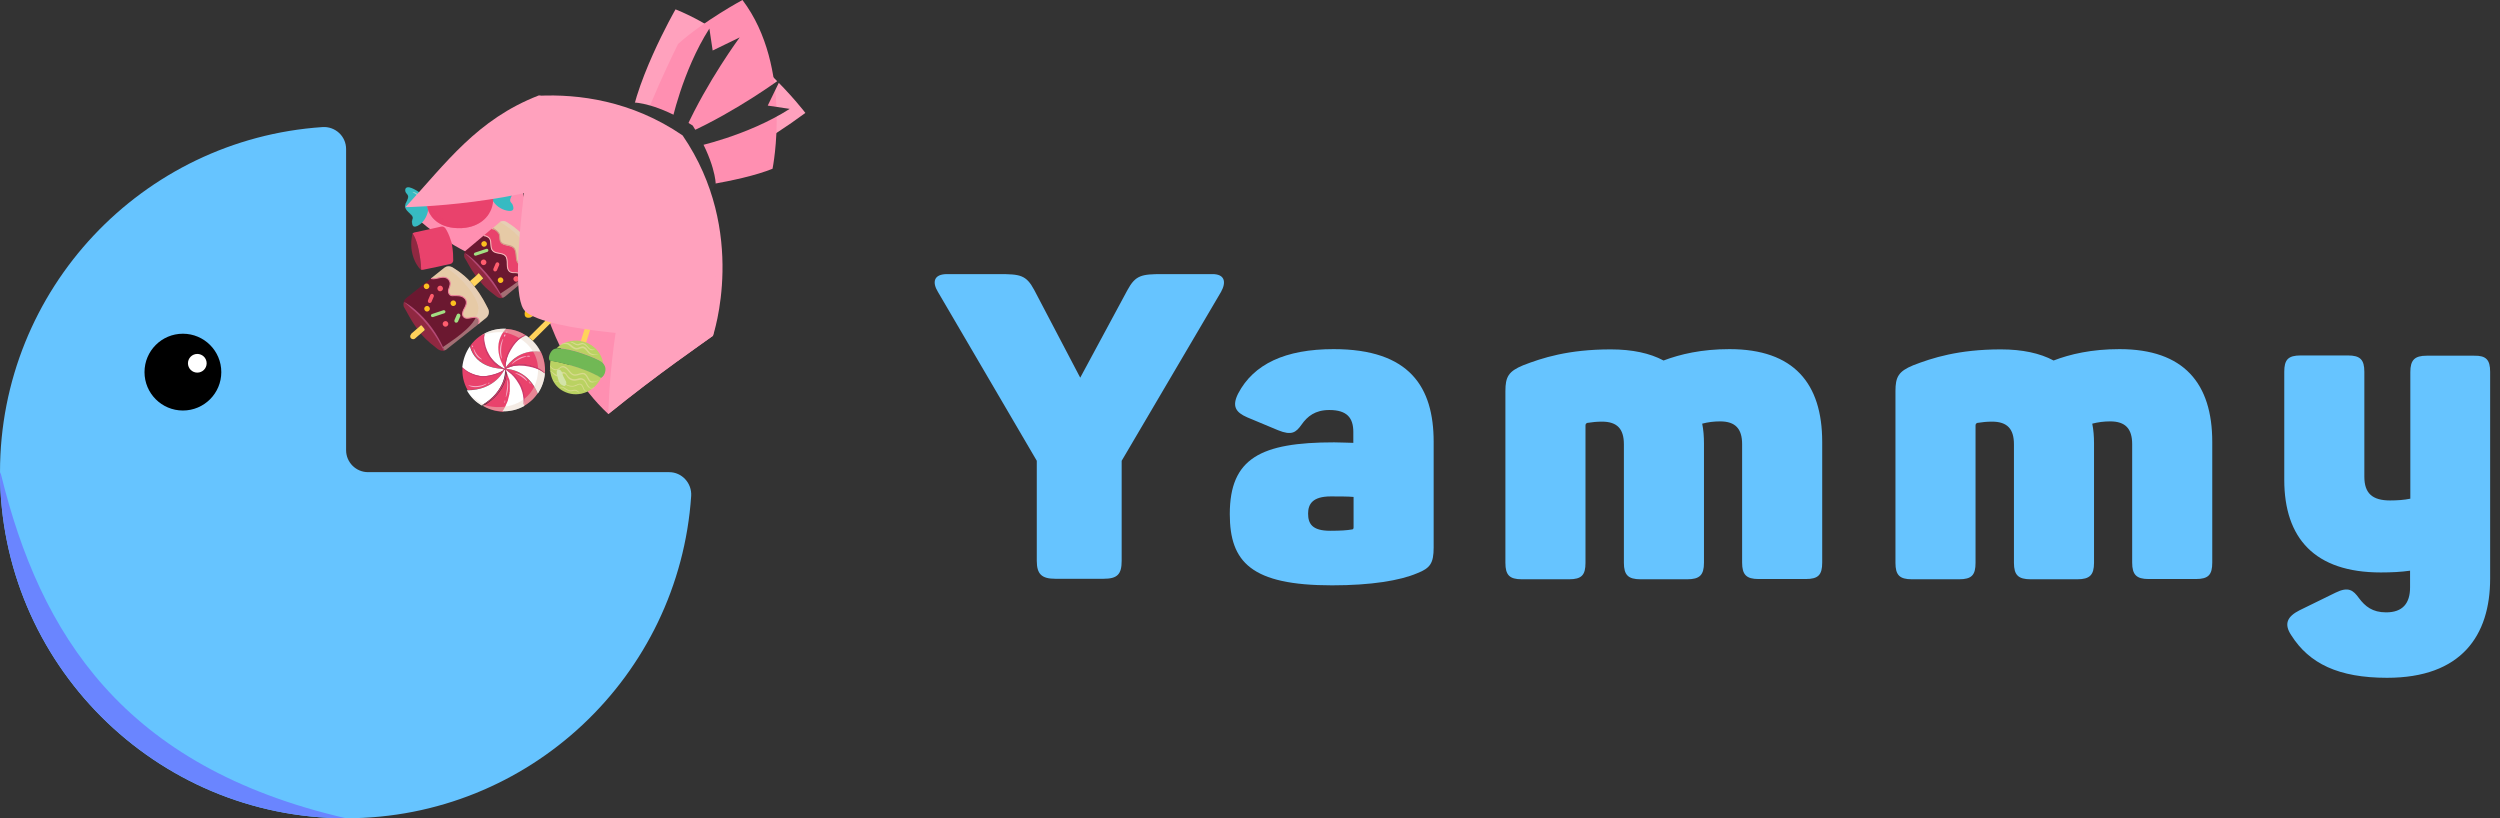 <?xml version="1.0" encoding="utf-8"?>
<!-- Generator: Adobe Illustrator 21.0.0, SVG Export Plug-In . SVG Version: 6.00 Build 0)  -->
<svg version="1.1" id="Слой_1_копия_2" xmlns="http://www.w3.org/2000/svg" xmlns:xlink="http://www.w3.org/1999/xlink"
	 x="0px" y="0px" viewBox="0 0 989.6 323.9" enable-background="new 0 0 989.6 323.9" xml:space="preserve">
<rect x="0" y="0" width="989.6" height="323.9" fill="#333333" stroke="none"/>
<path fill="#66C4FF" d="M264.9,186.9H145.7c-4.8,0-8.7-3.9-8.7-8.7V59c0-5.1-4.3-9-9.3-8.7C56.3,55.1,0,114.4,0,186.9
	c0,75.6,61.4,137,137,137c72.5,0,131.8-56.3,136.6-127.6C273.9,191.2,269.9,186.9,264.9,186.9z"/>
<path fill="#FFA1BD" d="M267.1,71.9c0,0,21.5-4.9,51.7-27.2c0,0-22.1-29.2-51.4-41c0,0-17.9,31.2-18.4,50.1L267.1,71.9z"/>
<path fill="#FF8FB1" d="M267,75.1c0,0,25.5-2.9,38.8-8.3c0,0,8.2-40.2-11.9-66.8c0,0-15.1,8.1-25.5,17.4c0,0-14.4,29-17.1,42
	L267,75.1z"/>
<path fill="#363636" d="M266.9,57l13.9,19.8l2.5-4.1c0,0-0.1-8.8-9.1-23c-14.2-9-23-9.1-23-9.1l-4.1,2.5L266.9,57z"/>
<path fill="#FFA1BD" d="M236.2,87.6l46,45.4c0,0,14.1-41.3-12-79.4c-20.3-13.9-41.5-16.4-56.9-15.7c-6.9,6.9-12.7,13.5-12.7,13.5
	L236.2,87.6z"/>
<path fill="#FF8FB1" d="M212.6,110.4c0,0,5.7,32.6,28.2,53.5c19.9-16.1,36.8-27.6,41.3-30.9L212.6,110.4z"/>
<path fill="#FF8FB1" d="M214.1,110.2c0,0-32.6-5.7-53.5-28.2c19.6-16.3,34.5-29.7,40.4-34.8L214.1,110.2z"/>
<path fill="#363636" d="M274.8,58.2c0,0,20.9-4.3,37.8-15.1l-8.7-1.3l5.2-10.7c0,0-17.3,12.8-36.5,21.5L274.8,58.2z"/>
<path fill="#363636" d="M265.7,49.1c0,0,4.3-20.9,15.1-37.8l1.3,8.7l10.7-5.2c0,0-12.8,17.3-21.5,36.5L265.7,49.1z"/>
<path fill="#6A85FF" d="M0,186.9c0,75.6,61.4,137,137,137l0,0C48.7,303.6,15.9,251,0.4,187.8L0,186.9z"/>
<circle cx="72.4" cy="147.3" r="15.2"/>
<circle fill="#FFFFFF" cx="78.1" cy="143.8" r="3.7"/>
<path opacity="0.46" fill="#E7D4C5" enable-background="new    " d="M242.6,144.9c0,0,2.3-0.4,7.2,1.3c4.4,1.5,6.6,2.7,6.9,3
	C256.4,149.6,248.3,150.5,242.6,144.9z"/>
<path fill="#E6CAA6" d="M259.6,136.2c-1.1-0.6-2.7-1.6-5.5-2.6c-0.5-0.2-1-0.3-1.5-0.4c-2.4-0.6-4.3-0.6-5.3-0.6
	c-0.7,0-1.4,0.5-1.6,1.2L245,136l-0.8,2.6l-1.7,5.5c-0.1,0.3-0.1,0.6,0,0.9c0,0,2.3-0.4,7.2,1.3c4.4,1.5,6.6,2.7,6.9,3
	c0.1-0.2,0.2-0.4,0.3-0.6l1.8-5.6l0.7-2.1l0.9-2.8C260.7,137.3,260.3,136.5,259.6,136.2z"/>
<path fill="#902841" d="M163.3,92.4c0,0,1.5,1.8,2.5,6.9c0.9,4.6,0.9,7.1,0.9,7.5C166.1,106.7,161.2,101,163.3,92.4z"/>
<path fill="#E9426C" d="M179.4,102.9c0-1.3,0-3.2-0.5-6.1c-0.1-0.5-0.2-1.1-0.4-1.5c-0.7-2.4-1.6-4-2.1-4.8c-0.4-0.6-1.1-1-1.8-0.8
	l-2.2,0.5l-2.7,0.6l-5.6,1.2c-0.3,0.1-0.6,0.2-0.8,0.4c0,0,1.5,1.8,2.5,6.9c0.9,4.6,0.9,7.1,0.9,7.5c0.2,0,0.4,0,0.7,0l5.8-1.2
	l2.2-0.5l2.8-0.6C178.9,104.4,179.5,103.7,179.4,102.9z"/>
<g>
	<path fill="#6B1830" d="M191.4,93.3c0.8,0,1.8,0.5,2.3,1.1c1,1.4,0.2,3.5,1.2,4.8c1.2,1.4,3.7,0.7,5,2c0.9,0.8,0.8,2.2,0.8,3.4
		c0,1.2,0.3,2.6,1.3,3.1c0.8,0.4,1.8,0.1,2.7,0.3c1.2,0.3,2.3,2.1,2.3,3.5l-7.1,5.9c-0.3,0.2-0.6,0.4-0.9,0.5
		c-0.3-0.6-2.1-4.1-6.7-9.8c-5.1-6.3-8.6-7.8-8.6-7.8c0.1-0.4,0.4-0.9,0.8-1.2L191.4,93.3z"/>
	<path fill="#902841" d="M183.8,100.3c0,0,3.4,1.4,8.6,7.8c4.6,5.7,6.4,9.2,6.7,9.8c-0.8,0.3-1.8,0.1-2.5-0.5
		c-1.3-1.1-3.8-2.6-6.5-5.9l1.3-1.2l-1.8-2.1l-1.2,1.1c-2.3-3.1-3.3-5.4-4.2-6.8C183.7,101.9,183.6,101.1,183.8,100.3z"/>
	<path fill="#FFD35B" d="M220.1,81.4c0.5-0.4,1.2-0.3,1.7,0.2s0.4,1.3-0.1,1.8l-13,11.6c-0.5-0.7-1.1-1.3-1.6-1.9L220,81.5
		L220.1,81.4z"/>
	<path fill="#E9426C" d="M194.7,90.5c1.4,0.1,2.7,1.1,3.1,2.4c0.2,0.9,0,2,0.5,2.8c1,1.6,3.7,1,5.1,2.3c1.7,1.7,0.3,5.3,2.3,6.5
		c0.8,0.5,2,0.3,2.8,0.8c1.3,0.7,1.5,2.3,1.3,3.8l-2.7,2.3c0.1-1.4-1.1-3.2-2.3-3.5c-0.9-0.2-1.9,0.1-2.7-0.3
		c-1.1-0.5-1.3-1.9-1.3-3.1s0-2.6-0.8-3.4c-1.3-1.3-3.8-0.6-5-2c-1.1-1.3-0.3-3.4-1.2-4.8c-0.5-0.6-1.4-1.1-2.3-1.1L194.7,90.5z"/>
	<path fill="#E6CAA6" d="M200.5,87.9c1.3,0.8,3.8,2.3,6.5,5.2c0.5,0.6,1.1,1.2,1.6,1.9c2.9,3.6,4.2,6.4,5.2,8.1
		c0.6,1.1,0.4,2.5-0.6,3.3l-3.5,2.9c0.2-1.5-0.1-3.1-1.3-3.8c-0.9-0.5-2-0.3-2.8-0.8c-2.1-1.2-0.6-4.9-2.3-6.5
		c-1.4-1.3-4.1-0.7-5.1-2.3c-0.5-0.8-0.3-1.9-0.5-2.8c-0.3-1.4-1.7-2.4-3.1-2.4l2.7-2.3C198.3,87.4,199.5,87.3,200.5,87.9z"/>
	<path fill="#6B1830" d="M170.6,110.2c0.1,0,0.2,0.1,0.3,0.1c1.9,0.3,4-1.1,5.8-0.3c0.9,0.4,1.6,1.4,1.5,2.4c0,0.8-0.4,1.5-0.6,2.2
		c-0.2,0.7-0.1,1.6,0.5,2.1c0.4,0.4,1.1,0.4,1.6,0.3c1,0,2.1,0,3,0.3c1,0.4,1.8,1.1,1.9,2.2c0.1,1.1-0.5,2.1-1,3c-0.5,1-0.8,2.3,0,3
		c1.4,1.4,4.4-0.9,5.7,0.7c0.5,0.6,0.4,1.3,0.1,2L177,138c-0.3,0.3-0.7,0.4-1,0.6c-0.3-0.7-2.1-4.5-7-10.7c-5.4-6.9-9.2-8.5-9.2-8.5
		c0.2-0.5,0.5-0.9,0.9-1.3L170.6,110.2z"/>
	<path fill="#902841" d="M159.9,119.5c0,0,3.8,1.6,9.2,8.5c4.9,6.3,6.7,10,7,10.7c-0.9,0.3-2,0.1-2.8-0.5c-1.3-1.1-3.9-2.8-6.7-6.1
		l1.7-1.5l-1.7-1.8l-1.5,1.3c-2.8-3.8-4-6.7-5-8.2C159.6,121.2,159.6,120.3,159.9,119.5z"/>
	<path fill="#E6CAA6" d="M179.1,105.8c1.4,0.9,4.1,2.5,6.9,5.5c0.6,0.6,1.2,1.4,1.8,2.1l0,0c3.1,4,4.4,6.9,5.4,8.8
		c0.6,1.2,0.3,2.7-0.8,3.6l-3,2.4c0.3-0.7,0.3-1.4-0.1-2c-1.3-1.6-4.3,0.7-5.7-0.7c-0.8-0.8-0.5-2.1,0-3c0.5-1,1.2-1.9,1-3
		c-0.1-1-1-1.8-1.9-2.2c-1-0.4-2-0.3-3-0.3c-0.6,0-1.2,0-1.6-0.3c-0.6-0.5-0.7-1.4-0.5-2.1s0.5-1.5,0.6-2.2c0-1-0.6-2-1.5-2.4
		c-1.8-0.8-3.9,0.6-5.8,0.3c-0.1,0-0.2,0-0.3-0.1l5-4C176.6,105.3,178,105.2,179.1,105.8z"/>
	<path fill="#FFD35B" d="M167.7,129.8c-0.3-0.4-0.6-0.8-1-1.1l-1.7,1.5l-2.1,1.8c-1.5,1.8,0.6,2.8,1.4,2c0.5-0.5,2.2-1.9,2.2-1.9
		l1.7-1.5l-0.2-0.3C168,130.1,167.9,130,167.7,129.8z"/>
	<path fill="#FFD35B" d="M188.3,109.3l-2.3,2c0.6,0.6,1.2,1.4,1.8,2.1l2.2-2l1.3-1.2l-1.8-2.1L188.3,109.3z"/>
	
		<ellipse id="XMLID_48_" transform="matrix(0.826 -0.564 0.564 0.826 -41.639 121.668)" fill="#FF5D6E" cx="176.3" cy="128.3" rx="1.1" ry="1.1"/>
	
		<ellipse id="XMLID_47_" transform="matrix(0.826 -0.564 0.564 0.826 -36.486 122.009)" fill="#FCC01F" cx="179.4" cy="120.1" rx="1.1" ry="1.1"/>
	
		<ellipse id="XMLID_46_" transform="matrix(0.826 -0.564 0.564 0.826 -39.523 116.512)" fill="#FCC01F" cx="169" cy="122.3" rx="1.1" ry="1.1"/>
	
		<ellipse id="XMLID_45_" transform="matrix(0.826 -0.564 0.564 0.826 -25.264 125.961)" fill="#FF5D6E" cx="191.4" cy="103.9" rx="1.1" ry="1.1"/>
	
		<ellipse id="XMLID_44_" transform="matrix(0.826 -0.564 0.564 0.826 -26.742 134.358)" fill="#FF5D6E" cx="204.3" cy="110.5" rx="1.1" ry="1.1"/>
	
		<ellipse id="XMLID_43_" transform="matrix(0.826 -0.564 0.564 0.826 -28.09 130.957)" fill="#FCC01F" cx="198.1" cy="111" rx="1.1" ry="1.1"/>
	
		<ellipse id="XMLID_42_" transform="matrix(0.826 -0.563 0.563 0.826 -21.042 124.781)" fill="#FCC01F" cx="191.7" cy="96.5" rx="1.1" ry="1.1"/>
	
		<ellipse id="XMLID_41_" transform="matrix(0.826 -0.564 0.564 0.826 -34.117 118.029)" fill="#FF5D6E" cx="174.2" cy="114.3" rx="1.1" ry="1.1"/>
	
		<ellipse id="XMLID_40_" transform="matrix(0.826 -0.564 0.564 0.826 -34.543 114.864)" fill="#FCC01F" cx="168.8" cy="113.4" rx="1.1" ry="1.1"/>
	<path id="XMLID_39_" fill="#A3DE83" d="M176.3,123.2L176.3,123.2c0.1,0.3-0.1,0.7-0.4,0.8l-4.5,1.5c-0.3,0.1-0.7-0.1-0.8-0.4l0,0
		c-0.1-0.3,0.1-0.7,0.4-0.8l4.5-1.5C175.8,122.7,176.2,122.9,176.3,123.2z"/>
	<path id="XMLID_37_" fill="#A3DE83" d="M193.3,98.9L193.3,98.9c0.1,0.3-0.1,0.7-0.4,0.8l-4.5,1.5c-0.3,0.1-0.7-0.1-0.8-0.4l0,0
		c-0.1-0.3,0.1-0.7,0.4-0.8l4.5-1.5C192.9,98.4,193.2,98.6,193.3,98.9z"/>
	<path id="XMLID_36_" fill="#FF5D6E" d="M171.3,116.4L171.3,116.4c0.4,0.2,0.5,0.6,0.4,1l-0.9,2.1c-0.2,0.4-0.6,0.5-1,0.4l0,0
		c-0.4-0.2-0.5-0.6-0.4-1l0.9-2.1C170.5,116.4,170.9,116.2,171.3,116.4z"/>
	<path id="XMLID_35_" fill="#A3DE83" d="M181.8,124.2L181.8,124.2c0.4,0.2,0.5,0.6,0.4,1l-0.9,2.1c-0.2,0.4-0.6,0.5-1,0.4l0,0
		c-0.4-0.2-0.5-0.6-0.4-1l0.9-2.1C181,124.2,181.4,124,181.8,124.2z"/>
	<path id="XMLID_34_" fill="#FF5D6E" d="M197.2,103.9L197.2,103.9c0.4,0.2,0.5,0.6,0.4,1l-0.9,2.1c-0.2,0.4-0.6,0.5-1,0.4l0,0
		c-0.4-0.2-0.5-0.6-0.4-1l0.9-2.1C196.4,103.9,196.8,103.7,197.2,103.9z"/>
	<path opacity="0.46" fill="#E7D4C5" enable-background="new    " d="M178.2,107c3.3,2.4,6.2,5.4,8.5,8.7c0.9,1.4,1.8,2.8,2.3,4.4
		c0.5,1.3,0.5,2.7,0,4.1c-1.1,3.3-3.9,5.9-6.5,8c-2.3,1.9-4.8,3.5-7.2,5.2c0.4,0.7,0.6,1.1,0.7,1.3c0.4-0.1,0.7-0.3,1-0.6l12.4-9.8
		l3-2.4c1.1-0.9,1.4-2.4,0.8-3.6c-1-1.9-2.4-4.8-5.4-8.8l0,0c-0.6-0.8-1.2-1.5-1.8-2.1c-2.8-3-5.5-4.6-6.9-5.5
		c-0.8-0.5-1.9-0.6-2.8-0.2C177,106.1,177.6,106.6,178.2,107z"/>
	<path opacity="0.46" fill="#E7D4C5" enable-background="new    " d="M205.5,93.8c2.2,2.4,4.1,5.3,4.7,8.6c0.6,3.2-1.8,6-4,8
		c-2.5,2.2-5.3,3.9-8.1,5.8c0.5,0.9,0.8,1.5,0.9,1.7c0.3-0.1,0.6-0.3,0.9-0.5l7.1-5.9l2.7-2.3l3.5-2.9c0.9-0.8,1.2-2.2,0.6-3.3
		c-1-1.7-2.3-4.4-5.2-8.1c-0.5-0.7-1.1-1.3-1.6-1.9c-2.7-2.9-5.2-4.3-6.5-5.2c-0.8-0.5-1.9-0.5-2.7,0
		C200.7,89.4,203.3,91.5,205.5,93.8z"/>
	<g>
		<g>
			<g>
				<path fill="#B54976" d="M160,119.6c0,0,0.3,0.1,0.9,0.5c0.6,0.3,1.3,0.9,2.2,1.5c1.8,1.4,4.2,3.6,6.4,6.3s3.9,5.5,4.9,7.5
					c0.5,1,0.9,1.9,1.1,2.5c0.2,0.6,0.4,0.9,0.3,1c-0.1,0-0.7-1.2-1.8-3.2s-2.8-4.6-5-7.3s-4.5-4.9-6.2-6.3
					C161.2,120.5,160,119.7,160,119.6z"/>
			</g>
		</g>
	</g>
	<g>
		<g>
			<g>
				<path fill="#B54976" d="M184,100.2c0-0.1,1.2,0.6,2.8,2s3.6,3.5,5.7,5.9c2.1,2.4,3.8,4.8,4.8,6.7c1.1,1.8,1.6,3,1.5,3
					s-0.8-1.1-1.9-2.8c-1.2-1.7-2.9-4.1-4.9-6.5c-2.1-2.4-4-4.5-5.5-6C185,101.1,184,100.3,184,100.2z"/>
			</g>
		</g>
	</g>
	<path fill="none" stroke="#D39A88" stroke-width="0.41" stroke-miterlimit="10" d="M195.2,90.4c0.8,0.4,2.3,1.6,2.5,2.5
		s0,2,0.5,2.8c1,1.6,3.7,1,5.1,2.3c1.7,1.7,0.3,5.3,2.3,6.5c0.8,0.5,2,0.3,2.8,0.8c1.3,0.7,1.5,2.3,1.3,3.8"/>
	<path fill="none" stroke="#F6B4B7" stroke-width="0.41" stroke-miterlimit="10" d="M207.1,111.5c0.1-1.4-1.1-3.2-2.3-3.5
		c-0.9-0.2-1.9,0.1-2.7-0.3c-1.1-0.5-1.3-1.9-1.3-3.1s0-2.6-0.8-3.4c-1.3-1.3-3.8-0.6-5-2c-1.1-1.3-0.3-3.4-1.2-4.8
		c-0.5-0.6-1.4-1.1-2.3-1.1"/>
	<path fill="none" stroke="#EF7F9A" stroke-width="0.41" stroke-miterlimit="10" d="M170.6,110.2c0.1,0,0.2,0.1,0.3,0.1
		c1.9,0.3,4-1.1,5.8-0.3c0.9,0.4,1.6,1.4,1.5,2.4c0,0.8-0.4,1.5-0.6,2.2c-0.2,0.7-0.1,1.6,0.5,2.1c0.4,0.4,1.1,0.4,1.6,0.3
		c1,0,2.1,0,3,0.3c1,0.4,1.8,1.1,1.9,2.2c0.1,1.1-0.5,2.1-1,3c-0.5,1-0.8,2.3,0,3c1.4,1.4,4.4-0.9,5.7,0.7c0.5,0.6,0.4,1.3,0.1,2"/>
</g>
<g>
	<g>
		<path fill="none" d="M214,139.1c0.1,0,0.2,0,0.3,0"/>
		<g>
			<path fill="#E9426C" d="M200.2,146.5c0,0,0.1,0.1,0.2,0.2c0,0,0,0,0,0.1c0,0,0.1,0.1,0.1,0.2l0,0c0,0.1,0.1,0.1,0.1,0.2l0,0
				c0,0,0,0.1,0.1,0.1c0,0,0,0.1,0.1,0.1c0,0.1,0.1,0.2,0.1,0.3s0.1,0.2,0.1,0.3s0.1,0.2,0.1,0.3s0,0.1,0.1,0.2
				c0,0.1,0.1,0.3,0.1,0.4c0.1,0.2,0.1,0.3,0.2,0.5c0,0.1,0.1,0.2,0.1,0.3s0,0.2,0.1,0.3c0,0.1,0,0.2,0.1,0.2c0,0.1,0,0.2,0.1,0.3
				c0,0.1,0,0.2,0.1,0.3c0,0.3,0.1,0.5,0.1,0.8c0,0.1,0,0.2,0,0.3s0,0.2,0,0.3l0,0c0,0.1,0,0.2,0,0.3s0,0.2,0,0.3c0,0.2,0,0.3,0,0.5
				c0,0.1,0,0.2,0,0.3s0,0.2,0,0.3c0,0.2,0,0.4,0,0.7c0,0.1,0,0.2,0,0.3s0,0.2,0,0.3s0,0.3-0.1,0.4c0,0.1,0,0.2,0,0.3
				c0,0.2-0.1,0.3-0.1,0.5c0,0.1-0.1,0.2-0.1,0.4c-0.1,0.3-0.1,0.5-0.2,0.8c0,0.1-0.1,0.3-0.1,0.4c0,0.1-0.1,0.3-0.1,0.4
				c0,0.1-0.1,0.3-0.1,0.4c0,0.1-0.1,0.2-0.1,0.3l0,0l-0.1,0.2c0,0.1-0.1,0.2-0.1,0.3c-0.1,0.1-0.1,0.3-0.2,0.4
				c-0.1,0.1-0.1,0.3-0.2,0.4c-0.1,0.2-0.2,0.3-0.2,0.5c-0.1,0.3-0.3,0.5-0.4,0.8c-0.2,0.4-0.5,0.9-0.8,1.3
				c-2.8-0.1-5.5-0.9-7.9-2.3c9.6-5.6,9.3-13.5,9.3-13.5l0,0c0,0,0,0,0-0.1c0,0,0-0.1,0-0.2C200.2,146.7,200.2,146.6,200.2,146.5z"
				/>
			<path fill="#E9426C" d="M183.1,145.2c7,7.2,16.3,1.3,16.3,1.3s0.1-0.1,0.3-0.2c-0.1,0.1-0.1,0.1-0.1,0.1s-3.3,8-14.5,8
				C183.5,151.6,182.8,148.4,183.1,145.2z"/>
			<path fill="#E9426C" d="M187.8,134.9c1.2-1.2,2.5-2.2,4-2.9c-1.6,8.3,5.7,12.9,7.7,14c-1.3,0-11-0.1-13.4-8.9
				C186.5,136.3,187.1,135.6,187.8,134.9z"/>
			<path fill="#E9426C" d="M208.2,132.8c-7.1,2.9-8,9.7-8.1,12.8c-0.1,0.2-0.2,0.3-0.3,0.4l0,0c0,0,0,0-0.1,0l0,0
				c-1.3-1.9-5.4-9.5,0.4-15.8C203,130.3,205.8,131.2,208.2,132.8z"/>
			<path fill="#E9426C" d="M214,139.1c1.4,2.7,1.9,5.7,1.7,8.6c-7.1-5.4-13.2-3-15.4-1.8l0,0c0,0,0,0-0.1,0l0,0c0-0.1,0-0.3,0-0.4
				C201.7,143.4,206.2,138.1,214,139.1z"/>
			<path fill="#FFFFFF" d="M208.2,132.8c0.4,0.2,0.7,0.5,1.1,0.8c0.6,0.4,1.1,0.9,1.6,1.4c1.3,1.3,2.3,2.7,3,4.2
				c-7.8-1-12.3,4.2-13.8,6.4C200.2,142.5,201.2,135.6,208.2,132.8z"/>
			<path fill="#E9426C" d="M200.1,146C200.2,146,200.2,146,200.1,146c2.2,0.1,9.1,1.1,12.7,9.7c-0.6,0.8-1.2,1.6-1.9,2.3
				c-1.1,1.1-2.3,2-3.5,2.7c0.6-10-6-13.8-7.3-14.4l0,0C200.2,146.2,200.1,146.1,200.1,146z"/>
			<path fill="#FFFFFF" d="M200.2,146L200.2,146c2.2-1.2,8.4-3.6,15.5,1.8c-0.2,2.8-1.2,5.6-2.8,8
				C209.3,147.1,202.3,146.1,200.2,146z"/>
			<path fill="#FFFFFF" d="M199.6,146.4c0,0,0,0,0.1-0.1c0.1,0,0.1-0.1,0.2-0.1h0.1c0,0,0,0,0.1,0l0,0c0.1,0.1,0.1,0.2,0.1,0.2v-0.1
				c1.3,0.6,7.9,4.4,7.3,14.4c-2.6,1.5-5.6,2.2-8.6,2.1c0.3-0.4,0.6-0.9,0.8-1.3c0.2-0.3,0.3-0.5,0.4-0.8c0.1-0.2,0.2-0.3,0.2-0.5
				c0.1-0.1,0.1-0.3,0.2-0.4c0.1-0.1,0.1-0.3,0.2-0.4c0-0.1,0.1-0.2,0.1-0.3l0.1-0.2l0,0c0-0.1,0.1-0.2,0.1-0.3
				c0.1-0.1,0.1-0.3,0.1-0.4c0-0.1,0.1-0.3,0.1-0.4c0-0.1,0.1-0.3,0.1-0.4c0.1-0.3,0.1-0.5,0.2-0.8c0-0.1,0.1-0.2,0.1-0.4
				s0.1-0.3,0.1-0.5c0-0.1,0-0.2,0-0.3s0-0.3,0.1-0.4c0-0.1,0-0.2,0-0.3s0-0.2,0-0.3c0-0.2,0-0.5,0-0.7c0-0.1,0-0.2,0-0.3
				s0-0.2,0-0.3c0-0.2,0-0.3,0-0.5c0-0.1,0-0.2,0-0.3s0-0.2,0-0.3l0,0c0-0.1,0-0.2,0-0.3s0-0.2,0-0.3c0-0.3-0.1-0.6-0.1-0.8
				c0-0.1,0-0.2-0.1-0.3c0-0.1,0-0.2-0.1-0.3c0-0.1,0-0.2-0.1-0.2c0-0.1,0-0.2-0.1-0.3c0-0.1-0.1-0.2-0.1-0.3
				c-0.1-0.2-0.1-0.4-0.2-0.5c0-0.1-0.1-0.3-0.1-0.4c0-0.1,0-0.1-0.1-0.2c0-0.1-0.1-0.2-0.1-0.3s-0.1-0.2-0.1-0.3s-0.1-0.2-0.1-0.3
				c0,0,0-0.1-0.1-0.1c0,0,0-0.1-0.1-0.1l0,0c0-0.1-0.1-0.1-0.1-0.2l0,0c0-0.1-0.1-0.1-0.1-0.2v-0.1c-0.1-0.1-0.1-0.2-0.2-0.2
				c0,0.1,0,0.3,0,0.4c0,0.1,0,0.1,0,0.2v0.1l0,0c0,0,0.4,7.8-9.3,13.5c-1.1-0.7-2.2-1.5-3.1-2.4c-1.1-1.1-2-2.3-2.7-3.6
				C196.2,154.5,199.6,146.4,199.6,146.4z"/>
			<path fill="#FFFFFF" d="M186,137.1c2.4,8.8,12.2,8.9,13.4,8.9c0.1,0.1,0.2,0.1,0.3,0.2c0,0.1-0.1,0.1-0.1,0.2
				c-0.2,0.1-0.3,0.2-0.3,0.2s-9.3,6-16.3-1.3C183.3,142.4,184.3,139.5,186,137.1z"/>
			<path fill="#FFFFFF" d="M191.8,132c2.6-1.4,5.6-2,8.5-1.9c-5.8,6.3-1.8,13.8-0.4,15.8c-0.1,0-0.2,0-0.2,0s0,0-0.1,0
				C197.5,144.9,190.1,140.3,191.8,132z"/>
			<path fill="none" d="M199.9,146L199.9,146c0.1-0.1,0.2-0.3,0.3-0.4c0,0.1,0,0.3,0,0.4l0,0c0,0,0,0,0.1,0c0,0,0,0-0.1,0
				c0,0.1,0,0.2,0,0.3l0,0v0.1c0,0-0.1-0.1-0.1-0.2l0,0H200c0,0,0,0-0.1,0s-0.1,0.1-0.2,0.1c0,0,0.1-0.1,0.1-0.2
				c-0.1,0-0.2-0.1-0.3-0.2c0.1,0,0.1,0,0.1,0S199.7,146,199.9,146L199.9,146C199.8,146,199.8,146,199.9,146z"/>
			<path fill="none" d="M200.1,146c-0.1,0-0.2,0.1-0.2,0.1s0,0-0.1,0"/>
			<path fill="none" d="M199.9,146c0.1,0,0.2,0,0.3,0"/>
			<path fill="none" d="M212.9,155.8L212.9,155.8"/>
			<path fill="none" d="M191.8,131.7c0,0.1,0,0.2-0.1,0.3"/>
			<path fill="none" d="M207.4,160.7C207.4,160.8,207.4,160.8,207.4,160.7"/>
			<path fill="none" d="M199.8,146.1C199.8,146.2,199.8,146.2,199.8,146.1"/>
			<path fill="none" d="M200,146.3c0,0,0.1,0,0.1,0.1"/>
			<path fill="none" d="M199.8,146L199.8,146c0.1,0.1,0.1,0.1,0.1,0.2l0.1,0.1"/>
			<line fill="none" x1="200.2" y1="146.5" x2="200.2" y2="146.5"/>
			<path fill="none" d="M200.3,130.1L200.3,130.1"/>
			<line fill="none" x1="200.2" y1="146.5" x2="200.2" y2="146.5"/>
			<path fill="none" d="M200.1,146L200.1,146"/>
			<path fill="none" d="M190.9,160.5L190.9,160.5"/>
			<path fill="none" d="M199.9,146C199.9,146,199.8,146,199.9,146c-0.1,0.1-0.1,0.1-0.1,0.2"/>
			<path fill="none" d="M185.1,154.5L185.1,154.5"/>
		</g>
		<path fill="#FFD35B" d="M209.3,133.5l22.8-22.7c0.4-0.4,1.1-0.4,1.5,0l0,0c0.4,0.4,0.4,1.1,0,1.5l-22.7,22.6
			C210.4,134.4,209.9,134,209.3,133.5z"/>
		<path opacity="0.46" fill="#E7D4C5" enable-background="new    " d="M208.8,159.8c-2.5,1.8-5.3,2.7-8.2,3c-3.2,0.2-6.4-0.4-9.2-2
			c-1.3-0.7-2.5-1.6-3.6-2.7c-0.4-0.4-0.7-0.8-1.1-1.2c1.9,1.3,4.1,3.3,6.4,3.8c8.5,1.8,17.4-1.8,19.5-10.9c2-8.8-3.7-15.8-11.9-18
			c-3-0.8-7.5,0-10.4,1.1c2.4-1.6,5.1-2.5,7.8-2.7c2.9-0.2,5.9,0.3,8.6,1.7c1.5,0.8,2.9,1.8,4.2,3c0.5,0.5,1,1,1.4,1.6
			c0.3,0.4,0.5,0.7,0.8,1.1c1.6,2.4,2.4,5.2,2.6,8c0.2,2.9-0.5,5.8-1.9,8.5c-0.7,1.4-1.7,2.8-2.9,4
			C210.2,158.7,209.5,159.3,208.8,159.8z"/>
		<g>
			<g>
				<g>
					<path fill="#CC396A" d="M191.8,132c0.1,0-0.3,1-0.1,2.6c0.1,0.8,0.3,1.7,0.6,2.8c0.3,1,0.8,2.1,1.4,3.1c0.6,1.1,1.4,2,2.1,2.8
						c0.7,0.8,1.5,1.4,2.1,1.8c1.4,0.9,2.3,1.3,2.3,1.4c0,0.1-1-0.2-2.5-1c-0.7-0.4-1.6-1-2.3-1.8s-1.5-1.8-2.2-2.8
						c-0.7-1.1-1.1-2.2-1.4-3.3c-0.3-1-0.5-2-0.5-2.9c0-0.8,0.1-1.5,0.2-2C191.6,132.2,191.7,132,191.8,132z"/>
				</g>
			</g>
		</g>
		<g>
			<g>
				<g>
					<path fill="#CC396A" d="M208.1,132.7c0,0.1-0.9,0.3-2.1,1.2c-1.2,0.9-2.6,2.5-3.8,4.6c-1.2,2-1.8,4-2,5.5s0.1,2.4,0,2.5
						c0,0-0.5-0.9-0.4-2.5s0.7-3.7,1.9-5.8s2.7-3.7,4-4.6c0.7-0.4,1.3-0.7,1.7-0.8C207.8,132.7,208,132.6,208.1,132.7z"/>
				</g>
			</g>
		</g>
		<g>
			<g>
				<g>
					<path fill="#CC396A" d="M199.1,146.7c-0.1,0,0.5-1,2-1.7c0.7-0.4,1.7-0.7,2.8-0.8s2.3-0.1,3.5,0c2.5,0.3,4.7,0.9,6.2,1.8
						c0.7,0.4,1.2,0.8,1.6,1.2c0.3,0.3,0.5,0.5,0.5,0.6c-0.1,0.1-0.8-0.7-2.2-1.4s-3.6-1.3-6-1.6c-1.2-0.1-2.4-0.1-3.5,0
						c-1,0.1-2,0.4-2.7,0.7C199.8,145.9,199.2,146.8,199.1,146.7z"/>
				</g>
			</g>
		</g>
		<g>
			<g>
				<g>
					<path fill="#CC396A" d="M199.4,146c0,0,0.3,0,0.7,0.2c0.4,0.1,1,0.4,1.7,0.8c1.4,0.8,2.9,2.5,4.1,4.6c1.3,2.1,1.7,4.4,1.7,6
						s-0.2,2.6-0.3,2.6s0.1-1-0.1-2.5c-0.1-1.5-0.6-3.7-1.8-5.7c-1.2-2.1-2.6-3.7-3.9-4.6C200.4,146.3,199.4,146.1,199.4,146z"/>
				</g>
			</g>
		</g>
		<g>
			<g>
				<g>
					<path fill="#CC396A" d="M199.8,145.9c0,0,0.2,0.2,0.4,0.6c0.2,0.4,0.3,1.1,0.2,2c-0.2,1.7-1,3.9-2.4,6s-3.2,3.7-4.6,4.6
						c-1.4,0.9-2.4,1.3-2.4,1.2s0.9-0.5,2.2-1.5s3-2.5,4.3-4.6c1.4-2.1,2.2-4.2,2.5-5.8C200.3,146.9,199.7,145.9,199.8,145.9z"/>
				</g>
			</g>
		</g>
		<g>
			<g>
				<g>
					<path fill="#CC396A" d="M183.4,145.7c0,0,0.1,0.2,0.5,0.5s0.9,0.7,1.7,1.1c0.8,0.4,1.7,0.8,2.7,1.1c1.1,0.3,2.3,0.6,3.5,0.5
						c1.3-0.1,2.5-0.4,3.6-0.7s2-0.6,2.8-1c1.5-0.8,2.1-1.7,2.1-1.7c0.1,0-0.4,1.1-2,2c-0.8,0.4-1.7,0.8-2.8,1.1s-2.3,0.6-3.7,0.7
						c-1.3,0.1-2.6-0.2-3.7-0.5c-1.1-0.4-2-0.8-2.8-1.3c-0.7-0.4-1.3-0.9-1.6-1.2C183.4,146,183.3,145.7,183.4,145.7z"/>
				</g>
			</g>
		</g>
	</g>
	<g>
		<g>
			<g>
				<path fill="#F4ADC6" d="M199.2,134.1c0.1,0.1-0.7,1.7-0.8,3.9c-0.2,2.2,0.4,3.9,0.2,4c-0.1,0.1-0.9-1.7-0.7-4
					C198.1,135.7,199.1,134,199.2,134.1z"/>
			</g>
		</g>
	</g>
	<g>
		<g>
			<g>
				<path fill="#F4ADC6" d="M187.5,137.9c0.1,0,0.4,1.2,1.3,2.4c0.9,1.2,2,1.8,2,2c0,0.1-1.4-0.3-2.3-1.7
					C187.5,139.2,187.4,137.8,187.5,137.9z"/>
			</g>
		</g>
	</g>
	<g>
		<g>
			<g>
				
					<ellipse transform="matrix(0.858 -0.513 0.513 0.858 -43.847 115.428)" fill="#F4ADC6" cx="187.1" cy="137.1" rx="0.2" ry="0.4"/>
			</g>
		</g>
	</g>
	<g>
		<g>
			<g>
				<path fill="#F4ADC6" d="M208.5,141.1c0,0.1-1.5,0.3-3.1,1.2c-1.7,0.8-2.7,1.9-2.8,1.8c-0.1-0.1,0.9-1.3,2.6-2.2
					C206.9,140.9,208.5,140.9,208.5,141.1z"/>
			</g>
		</g>
	</g>
	<g>
		<g>
			<g>
				<path fill="#F4ADC6" d="M200.1,132.5c0,0.1-0.1,0.3-0.1,0.4c-0.1,0.2-0.1,0.3-0.2,0.4c-0.1,0.1-0.4-0.2-0.3-0.6
					C199.7,132.3,200.1,132.3,200.1,132.5z"/>
			</g>
		</g>
	</g>
	<g>
		<g>
			<g>
				
					<ellipse transform="matrix(0.707 -0.707 0.707 0.707 -34.137 180.341)" fill="#F4ADC6" cx="200.6" cy="131.4" rx="0.3" ry="0.2"/>
			</g>
		</g>
	</g>
	<g>
		<g>
			<g>
				<ellipse fill="#F4ADC6" cx="209.2" cy="141" rx="0.6" ry="0.2"/>
			</g>
		</g>
	</g>
	<g>
		<g>
			<g>
				<path fill="#F4ADC6" d="M203.9,147.7c0-0.1,1.4,0.1,2.8,1c1.4,0.9,2.1,2.1,2,2.2c-0.1,0.1-1-0.9-2.3-1.8
					C205.2,148.2,203.9,147.8,203.9,147.7z"/>
			</g>
		</g>
	</g>
	<g>
		<g>
			<g>
				<path fill="#F4ADC6" d="M200.9,150.3c0.1,0,0.4,1.6,0.2,3.5c-0.2,2-0.8,3.5-0.9,3.4c-0.1,0,0.3-1.6,0.5-3.5
					C200.9,151.9,200.8,150.3,200.9,150.3z"/>
			</g>
		</g>
	</g>
	<g>
		<g>
			<g>
				<path fill="#F4ADC6" d="M185.4,152.5c0-0.1,1.6,0.5,3.7,0.3c1-0.1,1.9-0.3,2.5-0.6c0.3-0.1,0.6-0.2,0.7-0.3
					c0.2-0.1,0.4,0,0.3,0.1c0,0-0.1,0-0.2,0.1c-0.1,0.1-0.4,0.3-0.7,0.4c-0.6,0.3-1.5,0.6-2.6,0.7
					C186.9,153.5,185.3,152.6,185.4,152.5z"/>
			</g>
		</g>
	</g>
	<g opacity="0.58">
		<g>
			<g>
				<path fill="#F4ADC6" d="M199.6,159.5c-0.1-0.1-0.1-0.3,0-0.6s0.2-0.5,0.3-0.5s0.2,0.3,0.1,0.7
					C200,159.4,199.7,159.6,199.6,159.5z"/>
			</g>
		</g>
	</g>
	<g opacity="0.58">
		<g>
			<g>
				
					<ellipse transform="matrix(0.8 -0.6 0.6 0.8 -49.024 156.055)" fill="#F4ADC6" cx="209.7" cy="151.6" rx="0.2" ry="0.6"/>
			</g>
		</g>
	</g>
	<g opacity="0.58">
		<g>
			<g>
				<path fill="#F4ADC6" d="M193.8,151.5c0.1,0.1,0,0.3-0.2,0.4c-0.2,0.1-0.4,0.1-0.5,0c0-0.1,0.1-0.3,0.2-0.4
					C193.6,151.4,193.8,151.4,193.8,151.5z"/>
			</g>
		</g>
	</g>
</g>
<path fill="#BAD262" d="M220.2,138c2-2.3,6-3.7,9.8-3c0.7,0.1,1.4,0.3,2.1,0.6c3.6,1.5,6.1,4.6,6.6,8.1c-0.3-0.4-0.6-0.6-0.6-0.6
	c-1.8-1.3-12.2-5.6-17.3-5.2C220.8,138,220.6,137.9,220.2,138z"/>
<path fill="#BAD262" d="M217.9,142.7c1.5,0.3,12.9,2.3,20,6.8c-2.4,5.3-8.6,8-13.9,5.8C219.3,153.4,217,148.8,217.9,142.7z"/>
<g>
	<g>
		<g>
			<path fill="#D7DA8D" d="M217.8,144.6c0,0,0.1,0.3,0.5,0.8c0.4,0.4,1.2,0.9,2.2,0.7c0.5-0.1,0.9-0.5,1.4-0.9
				c0.3-0.2,0.7-0.3,1-0.3c0.4,0,0.7,0.2,1.1,0.4c0.6,0.4,1.1,1,1.6,1.6s1,1.2,1.7,1.3s1.5-0.2,2.2-0.4c0.4-0.1,0.8-0.2,1.2-0.2
				s0.8,0.1,1.1,0.4c0.6,0.5,0.9,1.2,1.2,1.7c0.3,0.6,0.6,1,1,1.2s0.9,0.1,1.3,0.1c0.4-0.1,0.8-0.2,1-0.3c0.6-0.1,0.9-0.2,0.9-0.2
				s-0.3,0.2-0.9,0.4c-0.3,0.1-0.6,0.2-1,0.4c-0.4,0.1-0.9,0.2-1.5,0c-1.2-0.5-1.3-2.1-2.3-2.9c-0.5-0.4-1.2-0.3-1.9-0.1
				s-1.5,0.5-2.4,0.4c-0.9-0.2-1.5-0.9-2-1.5s-0.9-1.2-1.5-1.5c-0.5-0.4-1.2-0.4-1.7-0.1c-0.5,0.3-1,0.8-1.5,0.9
				c-1.2,0.2-2-0.4-2.4-0.9c-0.2-0.2-0.3-0.5-0.3-0.6C217.8,144.7,217.8,144.6,217.8,144.6z"/>
		</g>
	</g>
</g>
<g>
	<g>
		<g>
			<path fill="#D7DA8D" d="M217.5,146.7c0,0,0.3,0,0.8,0.3c0.2,0.2,0.5,0.4,0.8,0.6c0.3,0.2,0.6,0.5,1.1,0.7c0.4,0.1,0.9,0,1.3-0.4
				c0.2-0.2,0.5-0.4,0.8-0.5c0.3-0.2,0.7-0.3,1.1-0.1c0.8,0.3,1,1.1,1.5,1.6c0.4,0.5,1,0.9,1.7,1.1c0.7,0.2,1.4,0.1,2-0.1
				c0.7-0.2,1.5-0.4,2.2,0c0.7,0.3,1,0.9,1.3,1.4s0.5,1,0.8,1.4s0.6,0.7,0.9,0.8c0.3,0.1,0.7,0.1,0.9,0c0.5-0.2,0.6-0.5,0.6-0.5
				s0,0.4-0.5,0.7c-0.3,0.1-0.6,0.2-1.1,0.1c-0.4-0.1-0.8-0.4-1.1-0.8c-0.3-0.4-0.6-0.9-0.8-1.4c-0.3-0.5-0.6-1-1.2-1.2
				c-1-0.5-2.5,0.7-4.1,0.2c-0.8-0.2-1.5-0.7-1.9-1.3c-0.5-0.6-0.7-1.3-1.2-1.4c-0.5-0.2-1,0.2-1.5,0.6c-0.2,0.2-0.5,0.3-0.8,0.4
				c-0.3,0.1-0.6,0.1-0.9,0c-0.5-0.2-0.8-0.5-1.1-0.8s-0.5-0.5-0.7-0.7C217.8,146.8,217.5,146.8,217.5,146.7z"/>
		</g>
	</g>
</g>
<g>
	<g>
		<g>
			<path fill="#D7DA8D" d="M218.9,150.2c0,0,0.1,0.2,0.4,0.5c0.3,0.2,0.9,0.5,1.6,0.2c0.2-0.1,0.3-0.2,0.4-0.4
				c0.1-0.2,0.4-0.3,0.7-0.3c0.6,0.1,0.9,0.6,1.2,1c0.6,0.8,1.5,1.4,2.6,1.5c0.5,0.1,1.1,0.1,1.6-0.1c0.5-0.1,0.9-0.4,1.5-0.6
				c0.3-0.1,0.6-0.1,0.8-0.1c0.3,0.1,0.5,0.2,0.7,0.4c0.3,0.4,0.5,0.8,0.6,1.1c0.2,0.7,0.6,1.2,1,1.3c0.4,0.2,0.6,0,0.6,0.1
				c0,0-0.2,0.2-0.7,0.1c-0.5-0.1-1-0.6-1.2-1.4c-0.2-0.3-0.3-0.7-0.6-1s-0.7-0.4-1.1-0.2c-0.4,0.1-0.9,0.5-1.5,0.6
				c-0.6,0.2-1.2,0.2-1.8,0.1c-1.2-0.2-2.3-0.9-2.9-1.7c-0.3-0.4-0.6-0.8-0.9-0.9c-0.3-0.1-0.5,0.4-0.9,0.6c-0.8,0.4-1.5,0-1.8-0.3
				C218.9,150.5,218.9,150.2,218.9,150.2z"/>
		</g>
	</g>
</g>
<g>
	<g>
		<g>
			<path fill="#D7DA8D" d="M221.5,153.4c0,0,0.1-0.1,0.3-0.2c0.2-0.1,0.6-0.1,1,0c0.8,0.2,1.6,1.1,2.7,1.3c0.5,0.1,1-0.1,1.6-0.2
				c0.6-0.1,1.1,0.1,1.4,0.3c0.7,0.5,0.9,0.9,0.9,0.9c-0.1,0.1-0.4-0.3-1.1-0.6c-0.3-0.2-0.7-0.3-1.2-0.2s-1,0.3-1.7,0.2
				c-0.6-0.2-1.1-0.5-1.6-0.8c-0.4-0.3-0.8-0.5-1.1-0.7C222,153.2,221.5,153.5,221.5,153.4z"/>
		</g>
	</g>
</g>
<g>
	<g>
		<g>
			<path fill="#D7DA8D" d="M222,136.7c0,0,0-0.3,0.4-0.6c0.4-0.2,1-0.4,1.9-0.4s1.7,0.7,2.4,1.3c0.4,0.3,0.8,0.6,1.3,0.7
				c0.5,0.1,1-0.1,1.5-0.3c0.3-0.1,0.6-0.2,0.9-0.3c0.3,0,0.7,0,1,0.2c0.6,0.3,0.9,0.8,1.2,1.2s0.6,0.8,0.9,1.1
				c0.3,0.3,0.7,0.4,1,0.5c0.7,0.2,1.4,0.1,1.8,0.1c0.4,0,0.7,0,0.7,0s-0.2,0.1-0.7,0.2c-0.4,0.1-1.1,0.2-1.9,0.1
				c-0.4-0.1-0.8-0.2-1.2-0.5s-0.7-0.7-1-1.1c-0.3-0.4-0.7-0.8-1.1-1c-0.4-0.2-0.9-0.1-1.5,0.1c-0.3,0.1-0.5,0.3-0.9,0.3
				c-0.3,0.1-0.7,0.1-1,0c-0.6-0.2-1.1-0.5-1.5-0.8c-0.8-0.7-1.4-1.3-2.2-1.3c-0.7-0.1-1.4,0.1-1.7,0.2
				C222.1,136.5,222,136.7,222,136.7z"/>
		</g>
	</g>
</g>
<g>
	<g>
		<g>
			<path fill="#D7DA8D" d="M225.7,135.4c0,0,0.1-0.1,0.4-0.1c0.3,0,0.7,0.1,1.2,0.4c0.4,0.2,1,0.6,1.5,0.5c0.3,0,0.6-0.2,0.9-0.3
				c0.3-0.1,0.8-0.2,1.2-0.1c0.9,0.3,1.4,0.9,1.8,1.4c0.4,0.5,0.9,0.9,1.3,1c0.4,0.1,0.8,0.1,1.1,0c0.2-0.1,0.3-0.2,0.4-0.2
				c0,0,0,0.2-0.3,0.4c-0.2,0.2-0.7,0.3-1.2,0.2c-0.6-0.1-1.1-0.6-1.5-1.1c-0.5-0.5-0.9-1-1.6-1.2c-0.6-0.2-1.2,0.3-2,0.4
				c-0.8,0.1-1.3-0.4-1.8-0.6c-0.4-0.3-0.8-0.5-1-0.5C225.8,135.4,225.7,135.4,225.7,135.4z"/>
		</g>
	</g>
</g>
<path fill="#71B855" d="M218.1,139.3c0.6-1,1.5-1.3,2.1-1.3c0.4,0,0.6,0,0.6,0c5-0.4,15.4,3.9,17.3,5.2c0,0,0.3,0.2,0.6,0.6
	c0.5,0.6,1.2,1.6,0.9,3.1c-0.3,2-1.7,2.7-1.7,2.7l0,0c-7.1-4.5-18.5-6.6-20-6.8c-0.1,0-0.2,0-0.2,0
	C217.1,142.4,217.1,140.9,218.1,139.3z"/>
<path opacity="0.28" fill="#71B855" enable-background="new    " d="M225.2,139.3c2.5,0.4,5.1,1,7.4,1.9c1.6,0.6,3.6,1.5,4.5,3.2
	c0.8,1.5,0.3,3-0.7,4.3c0.5,0.3,1,0.6,1.4,0.9l0,0c0,0,1.4-0.7,1.7-2.7c0.2-1.5-0.4-2.5-0.9-3.1c-0.3-0.4-0.6-0.6-0.6-0.6
	c-1.8-1.3-12.2-5.6-17.3-5.2c0,0-0.3,0-0.6,0c-0.4,0-0.9,0.2-1.3,0.5C221,138.7,223.1,138.9,225.2,139.3z"/>
<path fill="#FFD35B" d="M236.9,113c0.2-0.5,0.8-0.8,1.3-0.6c0.6,0.2,0.9,0.8,0.7,1.4l-6.9,21.8c-0.7-0.3-1.4-0.5-2.1-0.6L236.9,113
	L236.9,113z"/>
<line fill="none" x1="230" y1="134.9" x2="230" y2="135"/>
<g id="XMLID_4_">
	<path fill="#D3E3A8" d="M222.9,152.6c0.1,0.1,0.2,0.2,0.4,0.2c0.7,0,1-1,0.8-1.7c-0.3-0.7-0.8-1.4-1.1-2.1
		c-0.3-0.6-0.3-1.1-0.6-1.7c-0.2-0.6-0.9-1.2-1.5-1c-0.7,0.3-0.6,1.3-0.4,2.1C221,150.3,221.2,152.1,222.9,152.6"/>
</g>
<path opacity="0.35" fill="#BAD262" enable-background="new    " d="M232.2,136.1c1.5,1,2.9,2.4,3.1,4.2c0,0,0,0.1-0.1,0.1
	c-1.1,0.2-2.2-0.1-3.3-0.4c-1.2-0.4-2.4-0.8-3.6-1.2c-1.3-0.4-2.6-0.6-4-0.7c-0.2,0-0.5,0-0.7,0c5.4,0.8,12.9,3.9,14.4,5
	c0,0,0.3,0.2,0.6,0.6c-0.5-3.6-3-6.6-6.6-8.1c-0.6-0.2-1.2-0.4-1.8-0.5C231,135.3,231.6,135.7,232.2,136.1z"/>
<path opacity="0.35" fill="#BAD262" enable-background="new    " d="M235.7,149.8c-1.1,3-4.1,5.5-7.3,6.2c4-0.2,7.8-2.7,9.5-6.5
	c-0.6-0.4-1.2-0.7-1.8-1.1C236,148.9,235.9,149.4,235.7,149.8z"/>
<path fill="#37BAC2" d="M201.5,83.5c-2.2-0.2-4.9-1.5-6.4-4c0-0.2,0-0.3,0-0.5c0-1.7-0.3-3.3-0.9-4.8c0.3-0.6,1.6-3.2,3.6-5.3
	c2.3-2.4,3.3-0.3,2.8,1.2c-0.6,1.4,0.5,2.2,1.5,3.1c1.1,0.9,1.7,1.8,0.2,4.8c-1,1.9,0.3,2.2,0.6,3C203.2,81.8,203.9,83.7,201.5,83.5
	z"/>
<path opacity="0.44" fill="#38BAC0" enable-background="new    " d="M200.5,70.2c-2,1.8-3.9,3.9-5.8,5.9c0,0.2,0.1,0.3,0.1,0.5
	c2.2-1.3,4.4-2.6,6.5-3.9C200.6,72,200.1,71.3,200.5,70.2z"/>
<path opacity="0.44" fill="#38BAC0" enable-background="new    " d="M195.1,79.2c2.3,0.3,4.5,0.5,6.8,0.5c-0.1-0.4-0.1-0.9,0.3-1.6
	c0.1-0.2,0.2-0.5,0.3-0.7c-2.5,0.6-5,1-7.5,1.5C195,79,195,79,195.1,79.2C195.1,79.1,195.1,79.1,195.1,79.2z"/>
<path fill="#37BAC2" d="M165.3,89.4c-2.2,1.1-2.2-0.9-2.2-1.7c0-0.8,1.1-1.6-0.6-3c-2.6-2.1-2.4-3.2-1.7-4.5
	c0.6-1.3,1.3-2.4,0.2-3.5s-0.9-3.5,2.1-2.2c2.6,1.1,5,3.2,5.6,3.8c0,1.4,0.2,3.1,0.8,4.7l0,0C169.1,86,167.3,88.4,165.3,89.4z"/>
<path opacity="0.44" fill="#38BAC0" enable-background="new    " d="M168.6,80.2c-0.7-0.2-1.4-0.4-2-0.6c-1.4-0.4-3.4-0.8-5.1-1.6
	c0,0.7-0.4,1.5-0.8,2.3c-0.2,0.4-0.2,0.1-0.3,0.5c0,0,5.4-0.3,7.8-0.5C168.6,80,168.2,80.3,168.6,80.2z"/>
<path opacity="0.44" fill="#38BAC0" enable-background="new    " d="M163,87.7c0,0.1,0,0.3,0,0.5c0.2-0.5,0.5-1.1,0.8-1.5
	c1.3-2.1,3.1-3.9,4.9-5.6c0-0.1,0-0.2,0-0.2c-0.4,0.1-5.9,3.1-6.6,3.7c0.1,0.1,0.2,0.2,0.3,0.2C164.1,86.1,163,86.9,163,87.7z"/>
<path fill="#E9426C" d="M182.8,90.3c-8.8,0.4-12.1-4.2-13.1-6.6c-0.1-0.2-0.2-0.4-0.2-0.6l0,0c-0.6-1.6-0.8-3.3-0.8-4.7
	c0-0.2,0-0.3,0-0.5c0.5-6.4,5.8-10.8,12.5-11.4c5.9-0.5,11.1,2.9,13.1,7.8c0.6,1.5,0.9,3.1,0.9,4.8c0,0.2,0,0.3,0,0.5
	C194.8,85.2,190.2,89.9,182.8,90.3z"/>
<g>
	<g>
		<path fill="none" stroke="#B07775" stroke-width="0.36" stroke-miterlimit="10" d="M199.5,72.7"/>
	</g>
</g>
<g>
	<g>
		<path fill="none" stroke="#B07775" stroke-width="0.36" stroke-miterlimit="10" d="M195.2,76"/>
	</g>
</g>
<g>
	<g>
		<g>
			<path fill="#97D2CB" d="M167.4,78.7c-0.1,0.1-1-0.6-2.1-1.3c-0.5-0.4-1-0.7-1.4-1c-0.4-0.2-0.6-0.3-0.6-0.4s0.3-0.1,0.8,0.1
				c0.4,0.2,1,0.5,1.6,0.9C166.8,77.8,167.5,78.6,167.4,78.7z"/>
		</g>
	</g>
</g>
<g>
	<g>
		<g>
			<path fill="#97D2CB" d="M197.4,71.3c0.1,0.1-0.7,0.9-1.4,2s-1.2,2.1-1.3,2c-0.1,0,0.1-1.2,0.9-2.3
				C196.3,71.8,197.3,71.2,197.4,71.3z"/>
		</g>
	</g>
</g>
<path opacity="0.42" fill="#E9426C" enable-background="new    " d="M191.1,86.5c-1.6,1-3.4,1.5-5.2,1.8c-1.7,0.3-3.5,0.3-5.2,0.1
	c-3.3-0.4-6.5-2-8.3-4.8c-2.9-4.4-2-10.5,1.2-14.4c-2.8,2-4.7,5.1-5,8.7c0,0.2,0,0.3,0,0.5c0,1.4,0.2,3.1,0.8,4.7l0,0
	c0.1,0.2,0.2,0.4,0.2,0.6c1.1,2.4,4.4,6.9,13.1,6.6c5.2-0.2,9.1-2.6,11-6C193,85.1,192.1,85.9,191.1,86.5z"/>
<g opacity="0.63">
	<path fill="#F39DAE" d="M182.1,69.9c-0.9,0.2-1.3,0.4-1.1,1.2c0.2,0.8,1,1.3,1.8,1.5s1.6,0.4,2.3,0.9c0.5,0.4,0.9,1.1,1.3,1.6
		c2,2.2,4.6,0.5,2.9-2.1c-0.7-1-1.8-1.6-2.8-2.2c-1.7-0.9-3.7-1.7-5.3-0.7"/>
</g>
<path fill="#FCC01F" d="M207.8,123.2c-0.7,2.9,1.4,2.9,2.6,2.2c1.2-0.7,2.4-1.4,3.6-2.1c-0.4-0.5-1.9-2.7-5-4.3
	C208.6,120.4,208.2,121.8,207.8,123.2z M210.2,120.6c0.4,0.2,0.4,0.9,0.1,1.6c-0.3,0.7-0.9,1.1-1.2,1c-0.4-0.2-0.4-0.9-0.1-1.6
	C209.3,120.8,209.9,120.4,210.2,120.6z"/>
<path fill="#FCC01F" d="M213.7,112.3c0,0,1.3,0.7,3.3,2.3c1.6,1.3,2.9,2.8,2.9,2.8c0.7,0.6,0.7,1.6,0,2.1c-0.8,0.5-1.5,1-2.2,1.5
	c-0.2-0.3-2-3.6-7.2-5.9c0.3-0.8,0.7-1.6,1.1-2.5C211.9,111.9,212.9,111.7,213.7,112.3z"/>
<path fill="#F49524" d="M209,119.1c3.1,1.5,4.7,3.7,5,4.3c1.1-0.7,2.3-1.4,3.5-2.2c-0.2-0.3-2-3.6-7.2-5.9
	C209.9,116.5,209.4,117.8,209,119.1z M210.7,118.1c0.2,0.1,0.2,0.3,0.1,0.5c-0.1,0.2-0.3,0.3-0.5,0.2c-0.2-0.1-0.2-0.3-0.1-0.5
	C210.3,118.1,210.5,118,210.7,118.1z"/>
<path fill="#FFD915" d="M210.2,120.6c0.4,0.2,0.4,0.9,0.1,1.6c-0.3,0.7-0.9,1.1-1.2,1c-0.4-0.2-0.4-0.9-0.1-1.6
	C209.3,120.8,209.9,120.4,210.2,120.6z"/>
<path fill="#FFD915" d="M210.7,118.1c0.2,0.1,0.2,0.3,0.1,0.5c-0.1,0.2-0.3,0.3-0.5,0.2c-0.2-0.1-0.2-0.3-0.1-0.5
	C210.3,118.1,210.5,118,210.7,118.1z"/>
<path opacity="0.46" fill="#E7D4C5" enable-background="new    " d="M212.5,112.1c0.9,0.5,1.7,1.2,2.5,1.8c1,0.9,2.1,1.8,2.8,3
	c0.2,0.5,0.4,1,0.4,1.5c0,0.6-0.3,1.1-0.6,1.6c-0.5,0.7-1.2,1.2-1.9,1.8c-0.8,0.6-1.6,1.2-2.4,1.8c-1.3,0.9-2.7,1.6-4.2,2.2
	c0.5,0,1-0.1,1.4-0.4c1.2-0.7,2.4-1.4,3.6-2.1c1.1-0.7,2.3-1.4,3.5-2.2c0.7-0.5,1.5-1,2.2-1.5s0.7-1.5,0-2.1c0,0-1.3-1.5-2.9-2.8
	c-2-1.7-3.3-2.3-3.3-2.3c-0.4-0.3-0.9-0.4-1.3-0.3C212.4,112,212.5,112.1,212.5,112.1z"/>
<g>
	<g>
		<g>
			
				<ellipse transform="matrix(0.993 -0.118 0.118 0.993 -12.735 26.498)" fill="#DCD987" cx="217.6" cy="120.9" rx="0.1" ry="0.1"/>
		</g>
	</g>
</g>
<g>
	<g>
		<g>
			<path fill="#FADE57" d="M210.5,115.2c0,0,0.1,0,0.4,0.1c0.2,0.1,0.5,0.2,0.9,0.4c0.8,0.4,1.8,1,2.9,1.8c1.1,0.8,1.9,1.7,2.4,2.4
				c0.3,0.3,0.4,0.6,0.6,0.9c0.1,0.2,0.2,0.3,0.2,0.3s-0.3-0.4-0.8-1.1s-1.3-1.5-2.4-2.3c-1-0.8-2.1-1.4-2.8-1.8
				C210.9,115.4,210.4,115.2,210.5,115.2z"/>
		</g>
	</g>
</g>
<g>
	<g>
		<g>
			<path fill="#FADE57" d="M209.1,119.1c0,0,0.4,0.1,0.9,0.3c0.5,0.3,1.2,0.7,1.9,1.3c0.7,0.6,1.2,1.2,1.6,1.7
				c0.3,0.5,0.5,0.8,0.5,0.8c-0.1,0-0.8-1.2-2.2-2.4C210.4,119.8,209,119.2,209.1,119.1z"/>
		</g>
	</g>
</g>
<g>
	<g>
		<g>
			<path fill="#FADE57" d="M212.2,112.6c0.1,0-0.2,0.5-0.5,1c-0.2,0.6-0.3,1.1-0.4,1.1c-0.1,0-0.1-0.6,0.2-1.2
				S212.1,112.5,212.2,112.6z"/>
		</g>
	</g>
</g>
<g enable-background="new    ">
	<path fill="#66C4FF" d="M483.3,115.6l-39.3,66.8V222c0,5.3-1.7,7.1-7.1,7.1h-19.2c-5.4,0-7.3-1.9-7.3-7.1v-39.6l-39.1-66.8
		c-2.4-3.9-1.7-7.1,3.6-7.1h20.4c8.5,0,10.9,0.3,14.1,6.3l18.2,34.7l18.7-34.7c3.2-5.9,5.6-6.3,13.9-6.3h19.5
		C484.9,108.4,485.5,111.7,483.3,115.6z"/>
	<path fill="#66C4FF" d="M527.9,138.2c30.1,0,39.6,15,39.6,36.7v41.8c0,6.3-1.4,8.2-6.5,10.2c-6.8,2.9-18.2,4.8-33.7,4.8
		c-32,0-40.5-9.2-40.5-28.2c0-22.1,12.2-28.4,41.3-28.4c2.9,0,5.8,0.2,7.6,0.2V171c0-5.6-2.5-8.7-9.5-8.7c-5.6,0-8.7,2.5-11,5.8
		c-2.2,3.1-3.9,4.4-9.3,2.2l-12.2-5.1c-4.6-2-6.1-4.4-3.6-9.4C496.2,144.1,508.8,138.2,527.9,138.2z M526.8,196.5
		c-7.3,0-9,3.1-9,6.8c0,3.9,1.5,6.8,8.7,6.8c4.4,0,6.8-0.2,8.5-0.5c0.5,0,0.8-0.2,0.8-0.8v-12.1
		C533.6,196.5,529.7,196.5,526.8,196.5z"/>
	<path fill="#66C4FF" d="M684.6,138.2c25.5,0,36.7,13.6,36.7,36.7v47.8c0,4.8-1.5,6.5-6.5,6.5h-18.7c-4.8,0-6.5-1.7-6.5-6.5v-46.9
		c0-6.1-2.7-9-8.7-9c-2.6,0-4.8,0.3-7.1,0.9c0.5,2.4,0.7,5.1,0.7,7.8v47.3c0,4.8-1.7,6.5-6.6,6.5h-18.5c-4.9,0-6.6-1.7-6.6-6.5
		v-46.9c0-6.1-2.6-9-8.7-9c-2,0-3.9,0.2-5.8,0.5c-0.5,0.2-0.7,0.5-0.7,1v54.4c0,4.8-1.5,6.5-6.5,6.5h-18.7c-4.9,0-6.5-1.7-6.5-6.5
		v-68c0-5.6,1.2-7.8,7-10.2c7.5-2.9,17.8-6.3,34.7-6.3c8.5,0,15.5,1.5,20.9,4.4C665.1,140.2,673.6,138.2,684.6,138.2z"/>
	<path fill="#66C4FF" d="M839,138.2c25.5,0,36.7,13.6,36.7,36.7v47.8c0,4.8-1.5,6.5-6.5,6.5h-18.7c-4.8,0-6.5-1.7-6.5-6.5v-46.9
		c0-6.1-2.7-9-8.7-9c-2.5,0-4.8,0.3-7.1,0.9c0.5,2.4,0.7,5.1,0.7,7.8v47.3c0,4.8-1.7,6.5-6.6,6.5h-18.5c-4.9,0-6.6-1.7-6.6-6.5
		v-46.9c0-6.1-2.6-9-8.7-9c-2,0-3.9,0.2-5.8,0.5c-0.5,0.2-0.7,0.5-0.7,1v54.4c0,4.8-1.5,6.5-6.5,6.5h-18.7c-4.9,0-6.5-1.7-6.5-6.5
		v-68c0-5.6,1.2-7.8,7-10.2c7.5-2.9,17.9-6.3,34.7-6.3c8.5,0,15.5,1.5,20.9,4.4C819.4,140.2,827.9,138.2,839,138.2z"/>
	<path fill="#66C4FF" d="M985.7,147.2V229c0,22.6-11.4,39.3-40.8,39.3c-19.2,0-30.8-5.6-37.9-16.8c-3.1-4.6-1.5-7.5,3.2-9.9l14.3-7
		c5.1-2.5,7-1,9.3,2.2c2.4,3.2,5.3,5.6,10.7,5.6c6.6,0,9.5-3.6,9.5-9.9v-6.6c-3.4,0.5-7.3,0.7-11.6,0.7c-26.2,0-38.2-13.6-38.2-36.7
		v-42.7c0-4.8,1.5-6.5,6.5-6.5h18.7c4.9,0,6.5,1.7,6.5,6.5v41.5c0,6.6,3.2,9.4,10.2,9.4c2.9,0,5.6-0.2,8-0.7v-50.1
		c0-4.8,1.7-6.5,6.5-6.5h18.7C984.1,140.7,985.7,142.4,985.7,147.2z"/>
</g>
<path fill="#FFA1BD" d="M256.3,85.5c-14.9,32.5-15.5,78.4-15.5,78.4c19.9-16.1,36.8-27.6,41.3-30.9L256.3,85.5z"/>
<path fill="#FFA1BD" d="M239,66.5C206.4,81.4,160.5,82,160.5,82c16.2-17.6,28.3-34.7,52.7-44.2L239,66.5z"/>
<path fill="#FFA1BD" d="M282.2,133c0,0,8.4-32.6-15.7-73.4c0,0-24.9-16.9-53.2-21.8c0,0-14.2,77.3-5.4,85.4
	C216.6,131.4,266.8,134.3,282.2,133z"/>
</svg>
